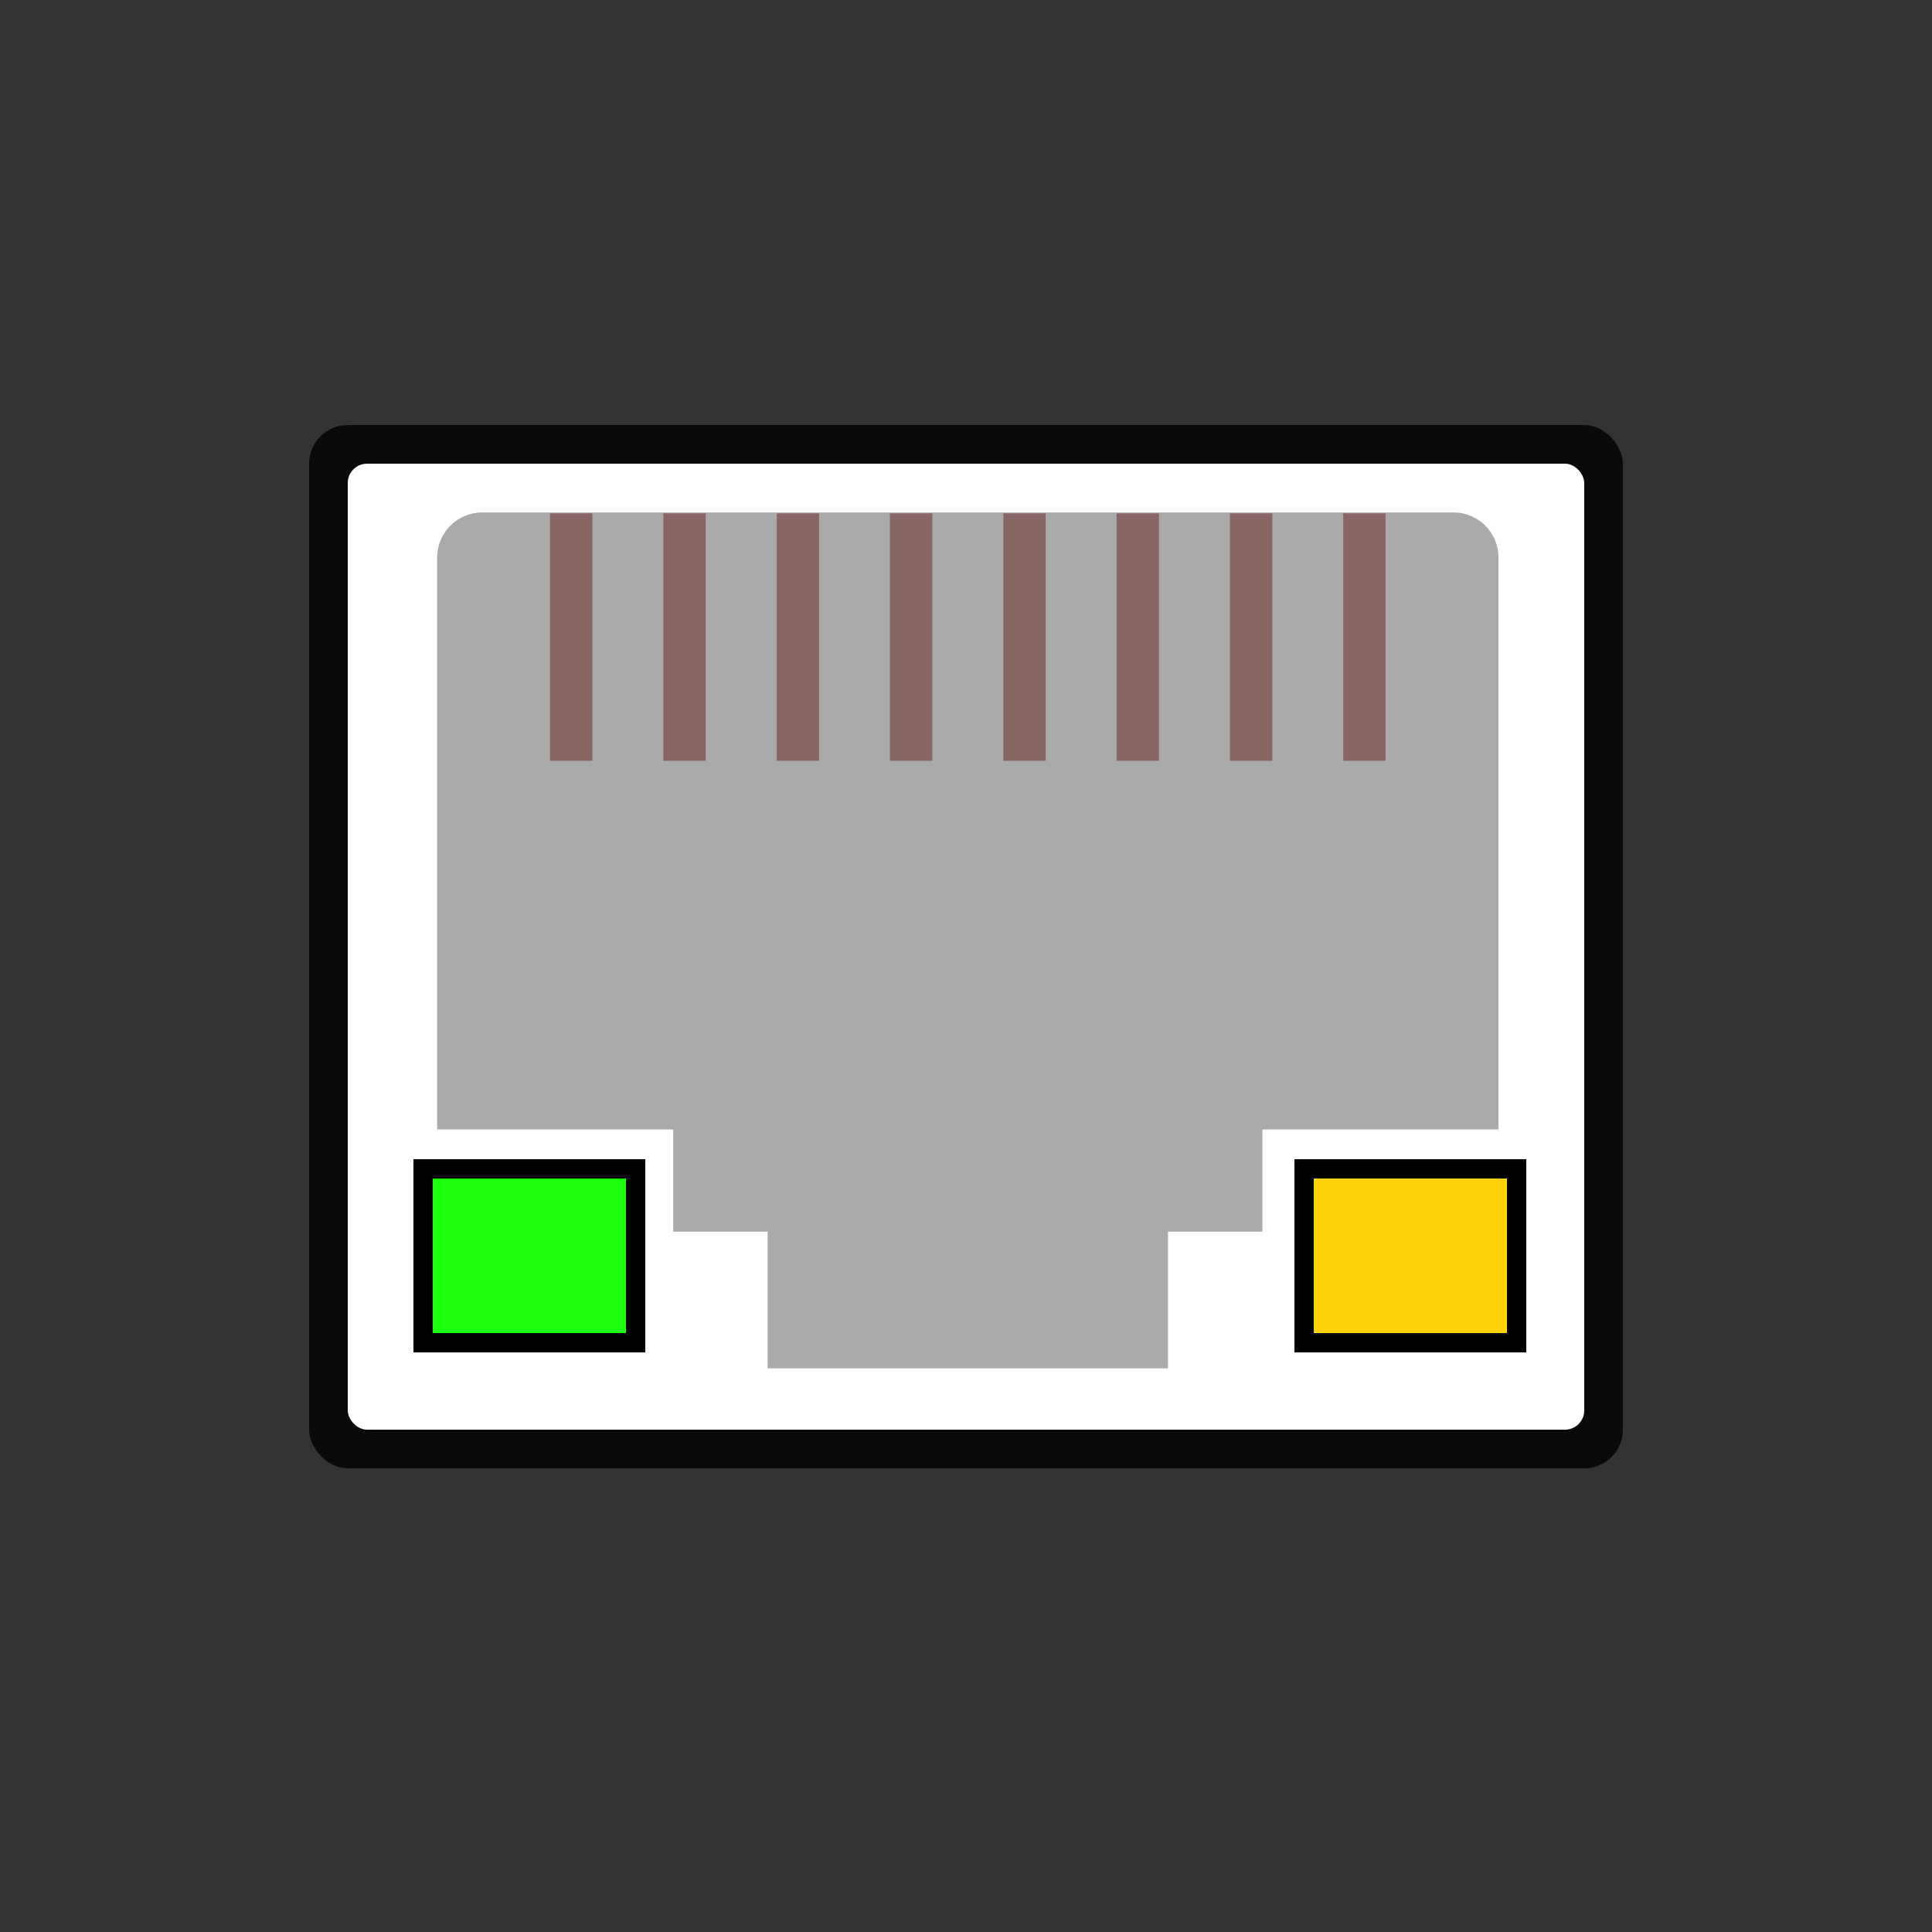 <svg xmlns="http://www.w3.org/2000/svg" viewBox="0 0 50 50">
  <rect x="0" y="0" width="50" height="50" fill="#333333" stroke="none"/>
  <rect width="34" height="27" x="8" y="11" fill="#0a0a0a" rx="1" ry="1" />
  <rect width="32" height="25" x="9" y="12" fill="#fff" rx="0.5" ry="0.5"/>
  <path fill="#aaa" d="M12.484 13.262H37.61a1.168 1.168 0 0 1 1.171 1.171V29.23h-6.11v2.645h-2.443v3.537H19.866v-3.537h-2.443V29.23h-6.11V14.433a1.168 1.168 0 0 1 1.17-1.17z"/>
  <path fill="#866" d="M14.235 13.287h1.097v6.403h-1.097zm20.527 0h1.097v6.403h-1.097zm-5.865 0h1.097v6.403h-1.097zm-2.931 0h1.097v6.403h-1.097zm-2.934 0h1.097v6.403h-1.097zm-2.931 0h1.097v6.403h-1.097zm-2.934 0h1.098v6.403h-1.098zm14.664 0h1.097v6.403h-1.097z"/>
  <rect fill="#000" width="6" height="5" x="10.7" y="30" />
  <rect fill="#1dfe0a" width="5" height="4" x="11.2" y="30.5" />
  <rect fill="#000" width="6" height="5" x="33.5" y="30" />
  <rect fill="#ffd10a" width="5" height="4" x="34" y="30.5" />
</svg>
